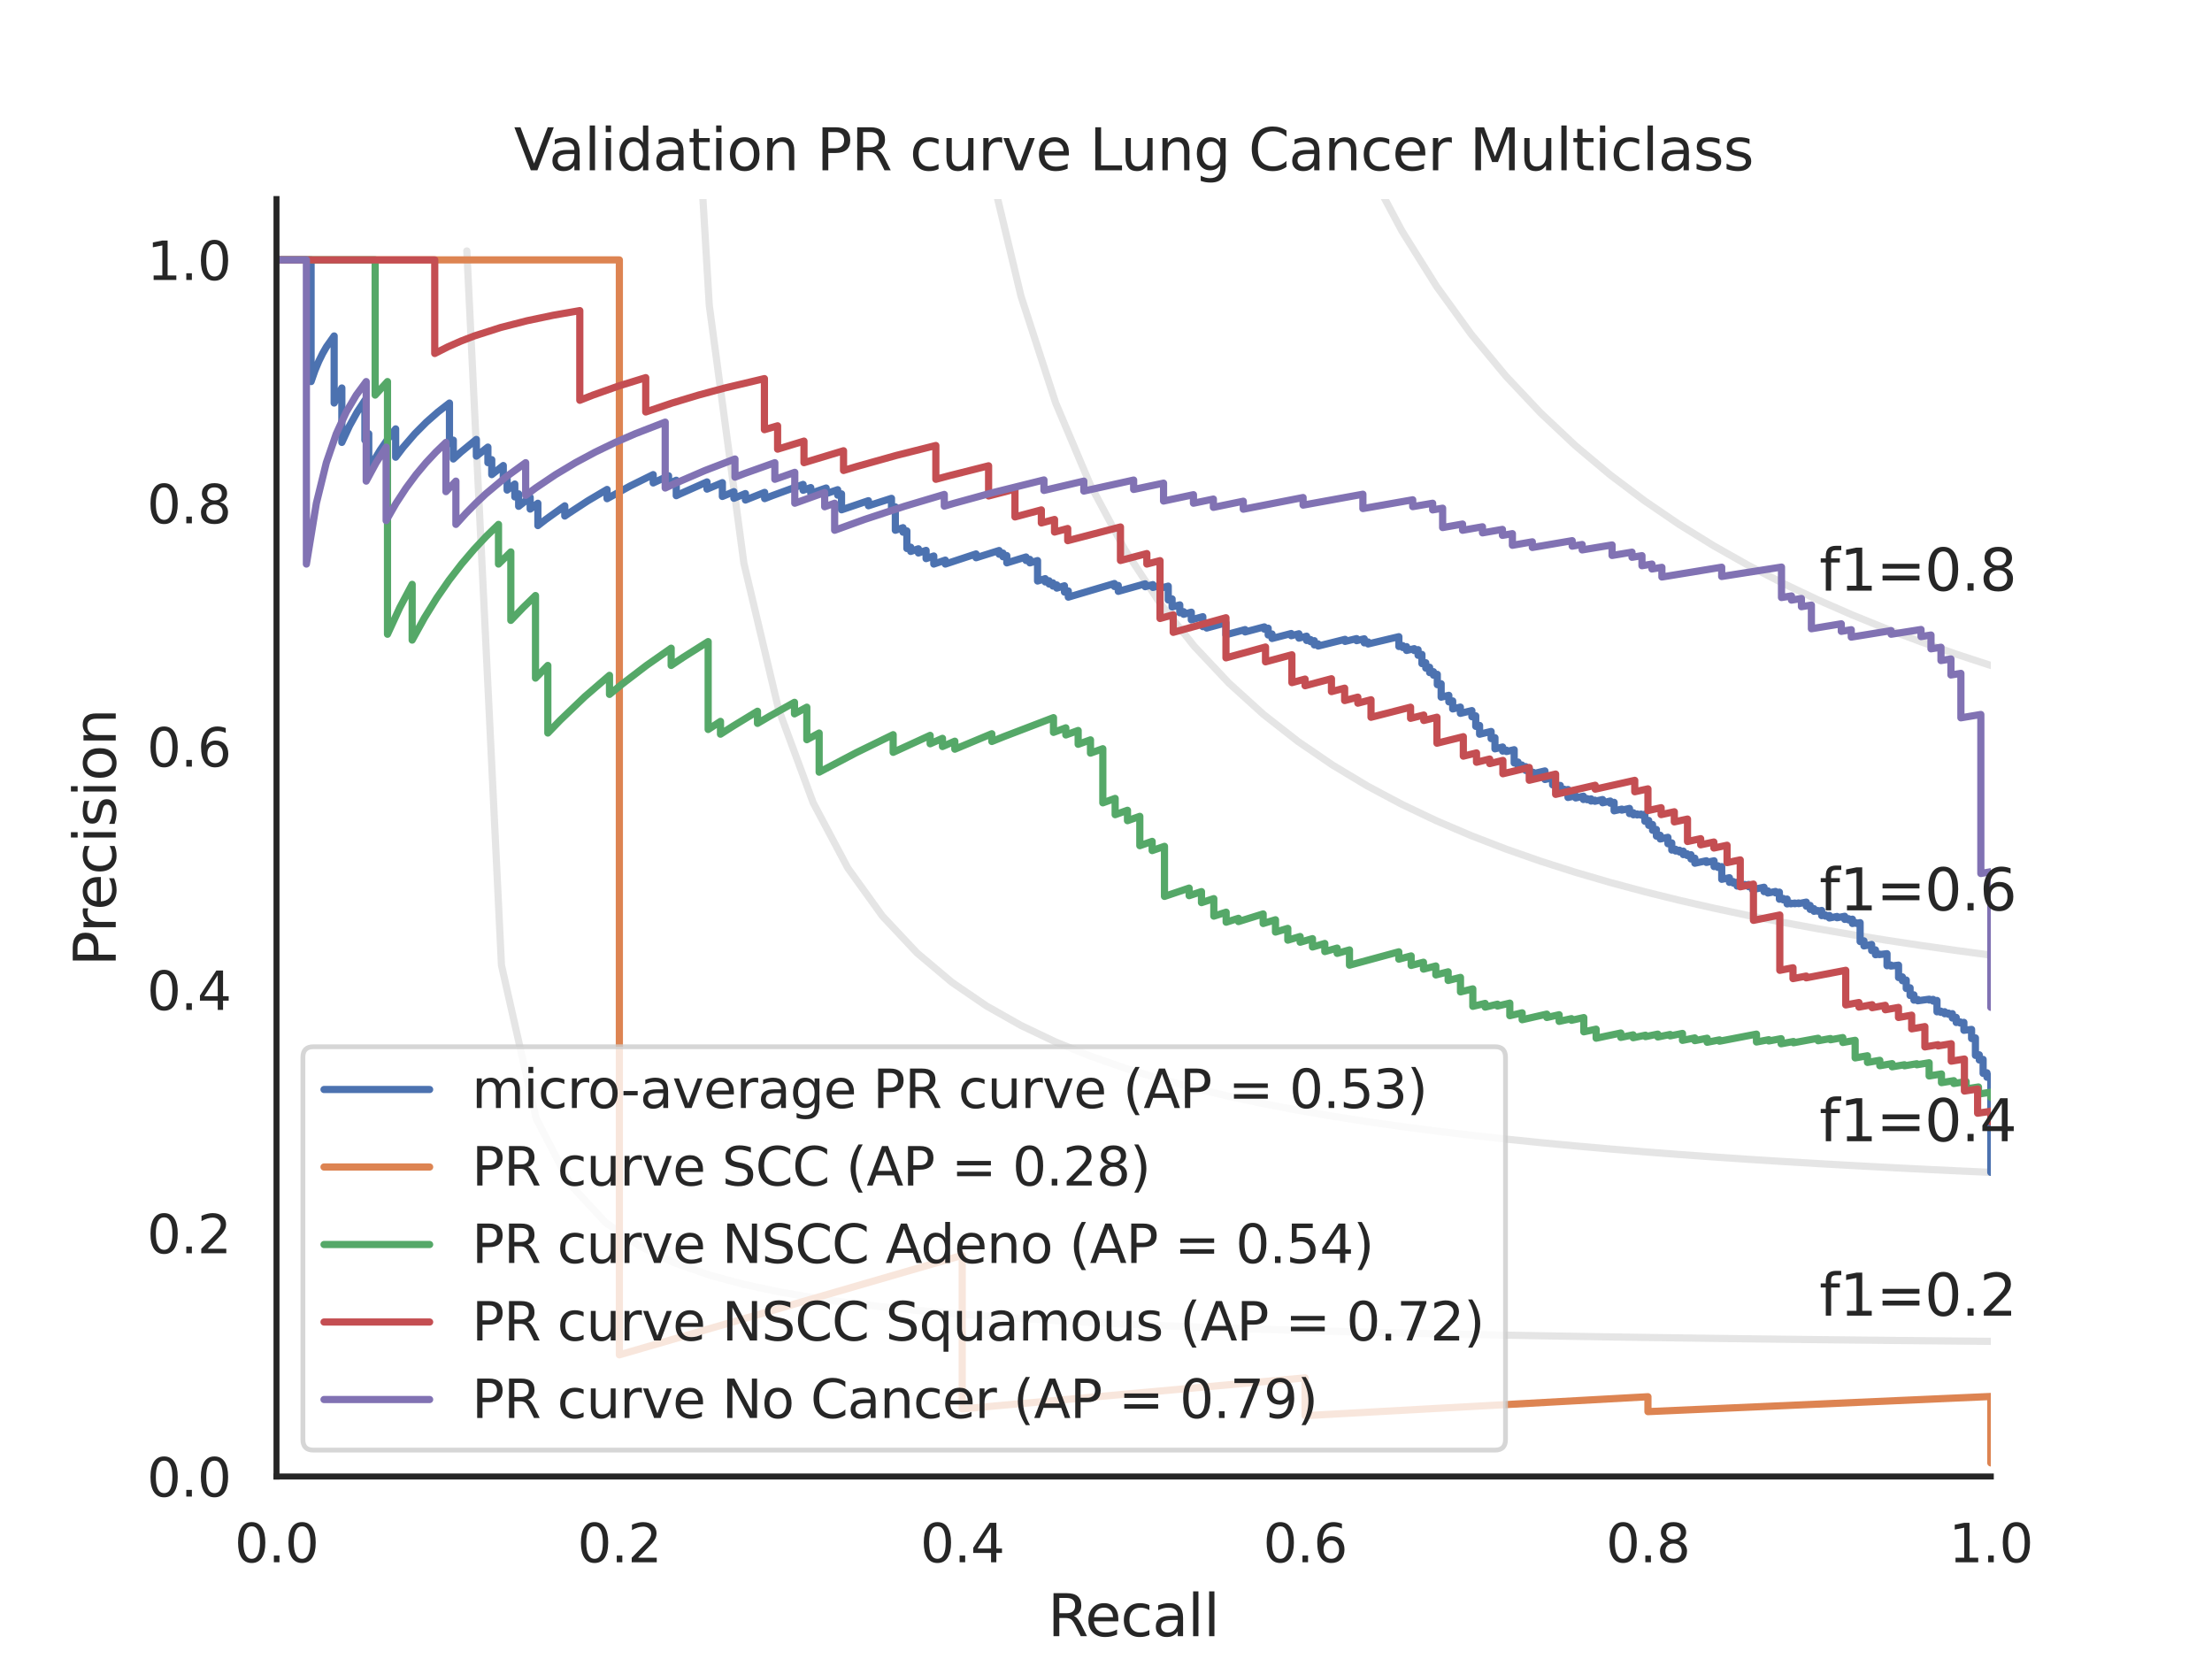 <?xml version="1.0" encoding="utf-8" standalone="no"?>
<!DOCTYPE svg PUBLIC "-//W3C//DTD SVG 1.1//EN"
  "http://www.w3.org/Graphics/SVG/1.1/DTD/svg11.dtd">
<svg xmlns:xlink="http://www.w3.org/1999/xlink" width="460.8pt" height="345.6pt" viewBox="0 0 460.8 345.6" xmlns="http://www.w3.org/2000/svg" version="1.1">
 <defs>
  <style type="text/css">*{stroke-linejoin: round; stroke-linecap: butt}</style>
 </defs>
 <g id="figure_1">
  <g id="patch_1">
   <path d="M 0 345.6 
L 460.8 345.6 
L 460.8 0 
L 0 0 
z
" style="fill: #ffffff"/>
  </g>
  <g id="axes_1">
   <g id="patch_2">
    <path d="M 57.6 307.584 
L 414.72 307.584 
L 414.72 41.472 
L 57.6 41.472 
z
" style="fill: #ffffff"/>
   </g>
   <g id="matplotlib.axis_1">
    <g id="xtick_1">
     <g id="text_1">
      <!-- 0.0 -->
      <g style="fill: #262626" transform="translate(48.853 325.442) scale(0.11 -0.11)">
       <defs>
        <path id="DejaVuSans-30" d="M 2034 4250 
Q 1547 4250 1301 3770 
Q 1056 3291 1056 2328 
Q 1056 1369 1301 889 
Q 1547 409 2034 409 
Q 2525 409 2770 889 
Q 3016 1369 3016 2328 
Q 3016 3291 2770 3770 
Q 2525 4250 2034 4250 
z
M 2034 4750 
Q 2819 4750 3233 4129 
Q 3647 3509 3647 2328 
Q 3647 1150 3233 529 
Q 2819 -91 2034 -91 
Q 1250 -91 836 529 
Q 422 1150 422 2328 
Q 422 3509 836 4129 
Q 1250 4750 2034 4750 
z
" transform="scale(0.016)"/>
        <path id="DejaVuSans-2e" d="M 684 794 
L 1344 794 
L 1344 0 
L 684 0 
L 684 794 
z
" transform="scale(0.016)"/>
       </defs>
       <use xlink:href="#DejaVuSans-30"/>
       <use xlink:href="#DejaVuSans-2e" x="63.623"/>
       <use xlink:href="#DejaVuSans-30" x="95.41"/>
      </g>
     </g>
    </g>
    <g id="xtick_2">
     <g id="text_2">
      <!-- 0.2 -->
      <g style="fill: #262626" transform="translate(120.277 325.442) scale(0.11 -0.11)">
       <defs>
        <path id="DejaVuSans-32" d="M 1228 531 
L 3431 531 
L 3431 0 
L 469 0 
L 469 531 
Q 828 903 1448 1529 
Q 2069 2156 2228 2338 
Q 2531 2678 2651 2914 
Q 2772 3150 2772 3378 
Q 2772 3750 2511 3984 
Q 2250 4219 1831 4219 
Q 1534 4219 1204 4116 
Q 875 4013 500 3803 
L 500 4441 
Q 881 4594 1212 4672 
Q 1544 4750 1819 4750 
Q 2544 4750 2975 4387 
Q 3406 4025 3406 3419 
Q 3406 3131 3298 2873 
Q 3191 2616 2906 2266 
Q 2828 2175 2409 1742 
Q 1991 1309 1228 531 
z
" transform="scale(0.016)"/>
       </defs>
       <use xlink:href="#DejaVuSans-30"/>
       <use xlink:href="#DejaVuSans-2e" x="63.623"/>
       <use xlink:href="#DejaVuSans-32" x="95.41"/>
      </g>
     </g>
    </g>
    <g id="xtick_3">
     <g id="text_3">
      <!-- 0.4 -->
      <g style="fill: #262626" transform="translate(191.701 325.442) scale(0.11 -0.11)">
       <defs>
        <path id="DejaVuSans-34" d="M 2419 4116 
L 825 1625 
L 2419 1625 
L 2419 4116 
z
M 2253 4666 
L 3047 4666 
L 3047 1625 
L 3713 1625 
L 3713 1100 
L 3047 1100 
L 3047 0 
L 2419 0 
L 2419 1100 
L 313 1100 
L 313 1709 
L 2253 4666 
z
" transform="scale(0.016)"/>
       </defs>
       <use xlink:href="#DejaVuSans-30"/>
       <use xlink:href="#DejaVuSans-2e" x="63.623"/>
       <use xlink:href="#DejaVuSans-34" x="95.41"/>
      </g>
     </g>
    </g>
    <g id="xtick_4">
     <g id="text_4">
      <!-- 0.6 -->
      <g style="fill: #262626" transform="translate(263.125 325.442) scale(0.11 -0.11)">
       <defs>
        <path id="DejaVuSans-36" d="M 2113 2584 
Q 1688 2584 1439 2293 
Q 1191 2003 1191 1497 
Q 1191 994 1439 701 
Q 1688 409 2113 409 
Q 2538 409 2786 701 
Q 3034 994 3034 1497 
Q 3034 2003 2786 2293 
Q 2538 2584 2113 2584 
z
M 3366 4563 
L 3366 3988 
Q 3128 4100 2886 4159 
Q 2644 4219 2406 4219 
Q 1781 4219 1451 3797 
Q 1122 3375 1075 2522 
Q 1259 2794 1537 2939 
Q 1816 3084 2150 3084 
Q 2853 3084 3261 2657 
Q 3669 2231 3669 1497 
Q 3669 778 3244 343 
Q 2819 -91 2113 -91 
Q 1303 -91 875 529 
Q 447 1150 447 2328 
Q 447 3434 972 4092 
Q 1497 4750 2381 4750 
Q 2619 4750 2861 4703 
Q 3103 4656 3366 4563 
z
" transform="scale(0.016)"/>
       </defs>
       <use xlink:href="#DejaVuSans-30"/>
       <use xlink:href="#DejaVuSans-2e" x="63.623"/>
       <use xlink:href="#DejaVuSans-36" x="95.41"/>
      </g>
     </g>
    </g>
    <g id="xtick_5">
     <g id="text_5">
      <!-- 0.8 -->
      <g style="fill: #262626" transform="translate(334.549 325.442) scale(0.11 -0.11)">
       <defs>
        <path id="DejaVuSans-38" d="M 2034 2216 
Q 1584 2216 1326 1975 
Q 1069 1734 1069 1313 
Q 1069 891 1326 650 
Q 1584 409 2034 409 
Q 2484 409 2743 651 
Q 3003 894 3003 1313 
Q 3003 1734 2745 1975 
Q 2488 2216 2034 2216 
z
M 1403 2484 
Q 997 2584 770 2862 
Q 544 3141 544 3541 
Q 544 4100 942 4425 
Q 1341 4750 2034 4750 
Q 2731 4750 3128 4425 
Q 3525 4100 3525 3541 
Q 3525 3141 3298 2862 
Q 3072 2584 2669 2484 
Q 3125 2378 3379 2068 
Q 3634 1759 3634 1313 
Q 3634 634 3220 271 
Q 2806 -91 2034 -91 
Q 1263 -91 848 271 
Q 434 634 434 1313 
Q 434 1759 690 2068 
Q 947 2378 1403 2484 
z
M 1172 3481 
Q 1172 3119 1398 2916 
Q 1625 2713 2034 2713 
Q 2441 2713 2670 2916 
Q 2900 3119 2900 3481 
Q 2900 3844 2670 4047 
Q 2441 4250 2034 4250 
Q 1625 4250 1398 4047 
Q 1172 3844 1172 3481 
z
" transform="scale(0.016)"/>
       </defs>
       <use xlink:href="#DejaVuSans-30"/>
       <use xlink:href="#DejaVuSans-2e" x="63.623"/>
       <use xlink:href="#DejaVuSans-38" x="95.41"/>
      </g>
     </g>
    </g>
    <g id="xtick_6">
     <g id="text_6">
      <!-- 1.0 -->
      <g style="fill: #262626" transform="translate(405.973 325.442) scale(0.11 -0.11)">
       <defs>
        <path id="DejaVuSans-31" d="M 794 531 
L 1825 531 
L 1825 4091 
L 703 3866 
L 703 4441 
L 1819 4666 
L 2450 4666 
L 2450 531 
L 3481 531 
L 3481 0 
L 794 0 
L 794 531 
z
" transform="scale(0.016)"/>
       </defs>
       <use xlink:href="#DejaVuSans-31"/>
       <use xlink:href="#DejaVuSans-2e" x="63.623"/>
       <use xlink:href="#DejaVuSans-30" x="95.41"/>
      </g>
     </g>
    </g>
    <g id="text_7">
     <!-- Recall -->
     <g style="fill: #262626" transform="translate(218.259 340.848) scale(0.12 -0.12)">
      <defs>
       <path id="DejaVuSans-52" d="M 2841 2188 
Q 3044 2119 3236 1894 
Q 3428 1669 3622 1275 
L 4263 0 
L 3584 0 
L 2988 1197 
Q 2756 1666 2539 1819 
Q 2322 1972 1947 1972 
L 1259 1972 
L 1259 0 
L 628 0 
L 628 4666 
L 2053 4666 
Q 2853 4666 3247 4331 
Q 3641 3997 3641 3322 
Q 3641 2881 3436 2590 
Q 3231 2300 2841 2188 
z
M 1259 4147 
L 1259 2491 
L 2053 2491 
Q 2509 2491 2742 2702 
Q 2975 2913 2975 3322 
Q 2975 3731 2742 3939 
Q 2509 4147 2053 4147 
L 1259 4147 
z
" transform="scale(0.016)"/>
       <path id="DejaVuSans-65" d="M 3597 1894 
L 3597 1613 
L 953 1613 
Q 991 1019 1311 708 
Q 1631 397 2203 397 
Q 2534 397 2845 478 
Q 3156 559 3463 722 
L 3463 178 
Q 3153 47 2828 -22 
Q 2503 -91 2169 -91 
Q 1331 -91 842 396 
Q 353 884 353 1716 
Q 353 2575 817 3079 
Q 1281 3584 2069 3584 
Q 2775 3584 3186 3129 
Q 3597 2675 3597 1894 
z
M 3022 2063 
Q 3016 2534 2758 2815 
Q 2500 3097 2075 3097 
Q 1594 3097 1305 2825 
Q 1016 2553 972 2059 
L 3022 2063 
z
" transform="scale(0.016)"/>
       <path id="DejaVuSans-63" d="M 3122 3366 
L 3122 2828 
Q 2878 2963 2633 3030 
Q 2388 3097 2138 3097 
Q 1578 3097 1268 2742 
Q 959 2388 959 1747 
Q 959 1106 1268 751 
Q 1578 397 2138 397 
Q 2388 397 2633 464 
Q 2878 531 3122 666 
L 3122 134 
Q 2881 22 2623 -34 
Q 2366 -91 2075 -91 
Q 1284 -91 818 406 
Q 353 903 353 1747 
Q 353 2603 823 3093 
Q 1294 3584 2113 3584 
Q 2378 3584 2631 3529 
Q 2884 3475 3122 3366 
z
" transform="scale(0.016)"/>
       <path id="DejaVuSans-61" d="M 2194 1759 
Q 1497 1759 1228 1600 
Q 959 1441 959 1056 
Q 959 750 1161 570 
Q 1363 391 1709 391 
Q 2188 391 2477 730 
Q 2766 1069 2766 1631 
L 2766 1759 
L 2194 1759 
z
M 3341 1997 
L 3341 0 
L 2766 0 
L 2766 531 
Q 2569 213 2275 61 
Q 1981 -91 1556 -91 
Q 1019 -91 701 211 
Q 384 513 384 1019 
Q 384 1609 779 1909 
Q 1175 2209 1959 2209 
L 2766 2209 
L 2766 2266 
Q 2766 2663 2505 2880 
Q 2244 3097 1772 3097 
Q 1472 3097 1187 3025 
Q 903 2953 641 2809 
L 641 3341 
Q 956 3463 1253 3523 
Q 1550 3584 1831 3584 
Q 2591 3584 2966 3190 
Q 3341 2797 3341 1997 
z
" transform="scale(0.016)"/>
       <path id="DejaVuSans-6c" d="M 603 4863 
L 1178 4863 
L 1178 0 
L 603 0 
L 603 4863 
z
" transform="scale(0.016)"/>
      </defs>
      <use xlink:href="#DejaVuSans-52"/>
      <use xlink:href="#DejaVuSans-65" x="64.982"/>
      <use xlink:href="#DejaVuSans-63" x="126.506"/>
      <use xlink:href="#DejaVuSans-61" x="181.486"/>
      <use xlink:href="#DejaVuSans-6c" x="242.766"/>
      <use xlink:href="#DejaVuSans-6c" x="270.549"/>
     </g>
    </g>
   </g>
   <g id="matplotlib.axis_2">
    <g id="ytick_1">
     <g id="text_8">
      <!-- 0.0 -->
      <g style="fill: #262626" transform="translate(30.607 311.763) scale(0.11 -0.11)">
       <use xlink:href="#DejaVuSans-30"/>
       <use xlink:href="#DejaVuSans-2e" x="63.623"/>
       <use xlink:href="#DejaVuSans-30" x="95.41"/>
      </g>
     </g>
    </g>
    <g id="ytick_2">
     <g id="text_9">
      <!-- 0.2 -->
      <g style="fill: #262626" transform="translate(30.607 261.075) scale(0.11 -0.11)">
       <use xlink:href="#DejaVuSans-30"/>
       <use xlink:href="#DejaVuSans-2e" x="63.623"/>
       <use xlink:href="#DejaVuSans-32" x="95.41"/>
      </g>
     </g>
    </g>
    <g id="ytick_3">
     <g id="text_10">
      <!-- 0.4 -->
      <g style="fill: #262626" transform="translate(30.607 210.387) scale(0.11 -0.11)">
       <use xlink:href="#DejaVuSans-30"/>
       <use xlink:href="#DejaVuSans-2e" x="63.623"/>
       <use xlink:href="#DejaVuSans-34" x="95.41"/>
      </g>
     </g>
    </g>
    <g id="ytick_4">
     <g id="text_11">
      <!-- 0.6 -->
      <g style="fill: #262626" transform="translate(30.607 159.699) scale(0.11 -0.11)">
       <use xlink:href="#DejaVuSans-30"/>
       <use xlink:href="#DejaVuSans-2e" x="63.623"/>
       <use xlink:href="#DejaVuSans-36" x="95.41"/>
      </g>
     </g>
    </g>
    <g id="ytick_5">
     <g id="text_12">
      <!-- 0.8 -->
      <g style="fill: #262626" transform="translate(30.607 109.011) scale(0.11 -0.11)">
       <use xlink:href="#DejaVuSans-30"/>
       <use xlink:href="#DejaVuSans-2e" x="63.623"/>
       <use xlink:href="#DejaVuSans-38" x="95.41"/>
      </g>
     </g>
    </g>
    <g id="ytick_6">
     <g id="text_13">
      <!-- 1.0 -->
      <g style="fill: #262626" transform="translate(30.607 58.323) scale(0.11 -0.11)">
       <use xlink:href="#DejaVuSans-31"/>
       <use xlink:href="#DejaVuSans-2e" x="63.623"/>
       <use xlink:href="#DejaVuSans-30" x="95.41"/>
      </g>
     </g>
    </g>
    <g id="text_14">
     <!-- Precision -->
     <g style="fill: #262626" transform="translate(24.111 201.296) rotate(-90) scale(0.12 -0.12)">
      <defs>
       <path id="DejaVuSans-50" d="M 1259 4147 
L 1259 2394 
L 2053 2394 
Q 2494 2394 2734 2622 
Q 2975 2850 2975 3272 
Q 2975 3691 2734 3919 
Q 2494 4147 2053 4147 
L 1259 4147 
z
M 628 4666 
L 2053 4666 
Q 2838 4666 3239 4311 
Q 3641 3956 3641 3272 
Q 3641 2581 3239 2228 
Q 2838 1875 2053 1875 
L 1259 1875 
L 1259 0 
L 628 0 
L 628 4666 
z
" transform="scale(0.016)"/>
       <path id="DejaVuSans-72" d="M 2631 2963 
Q 2534 3019 2420 3045 
Q 2306 3072 2169 3072 
Q 1681 3072 1420 2755 
Q 1159 2438 1159 1844 
L 1159 0 
L 581 0 
L 581 3500 
L 1159 3500 
L 1159 2956 
Q 1341 3275 1631 3429 
Q 1922 3584 2338 3584 
Q 2397 3584 2469 3576 
Q 2541 3569 2628 3553 
L 2631 2963 
z
" transform="scale(0.016)"/>
       <path id="DejaVuSans-69" d="M 603 3500 
L 1178 3500 
L 1178 0 
L 603 0 
L 603 3500 
z
M 603 4863 
L 1178 4863 
L 1178 4134 
L 603 4134 
L 603 4863 
z
" transform="scale(0.016)"/>
       <path id="DejaVuSans-73" d="M 2834 3397 
L 2834 2853 
Q 2591 2978 2328 3040 
Q 2066 3103 1784 3103 
Q 1356 3103 1142 2972 
Q 928 2841 928 2578 
Q 928 2378 1081 2264 
Q 1234 2150 1697 2047 
L 1894 2003 
Q 2506 1872 2764 1633 
Q 3022 1394 3022 966 
Q 3022 478 2636 193 
Q 2250 -91 1575 -91 
Q 1294 -91 989 -36 
Q 684 19 347 128 
L 347 722 
Q 666 556 975 473 
Q 1284 391 1588 391 
Q 1994 391 2212 530 
Q 2431 669 2431 922 
Q 2431 1156 2273 1281 
Q 2116 1406 1581 1522 
L 1381 1569 
Q 847 1681 609 1914 
Q 372 2147 372 2553 
Q 372 3047 722 3315 
Q 1072 3584 1716 3584 
Q 2034 3584 2315 3537 
Q 2597 3491 2834 3397 
z
" transform="scale(0.016)"/>
       <path id="DejaVuSans-6f" d="M 1959 3097 
Q 1497 3097 1228 2736 
Q 959 2375 959 1747 
Q 959 1119 1226 758 
Q 1494 397 1959 397 
Q 2419 397 2687 759 
Q 2956 1122 2956 1747 
Q 2956 2369 2687 2733 
Q 2419 3097 1959 3097 
z
M 1959 3584 
Q 2709 3584 3137 3096 
Q 3566 2609 3566 1747 
Q 3566 888 3137 398 
Q 2709 -91 1959 -91 
Q 1206 -91 779 398 
Q 353 888 353 1747 
Q 353 2609 779 3096 
Q 1206 3584 1959 3584 
z
" transform="scale(0.016)"/>
       <path id="DejaVuSans-6e" d="M 3513 2113 
L 3513 0 
L 2938 0 
L 2938 2094 
Q 2938 2591 2744 2837 
Q 2550 3084 2163 3084 
Q 1697 3084 1428 2787 
Q 1159 2491 1159 1978 
L 1159 0 
L 581 0 
L 581 3500 
L 1159 3500 
L 1159 2956 
Q 1366 3272 1645 3428 
Q 1925 3584 2291 3584 
Q 2894 3584 3203 3211 
Q 3513 2838 3513 2113 
z
" transform="scale(0.016)"/>
      </defs>
      <use xlink:href="#DejaVuSans-50"/>
      <use xlink:href="#DejaVuSans-72" x="58.553"/>
      <use xlink:href="#DejaVuSans-65" x="97.416"/>
      <use xlink:href="#DejaVuSans-63" x="158.939"/>
      <use xlink:href="#DejaVuSans-69" x="213.92"/>
      <use xlink:href="#DejaVuSans-73" x="241.703"/>
      <use xlink:href="#DejaVuSans-69" x="293.803"/>
      <use xlink:href="#DejaVuSans-6f" x="321.586"/>
      <use xlink:href="#DejaVuSans-6e" x="382.768"/>
     </g>
    </g>
   </g>
   <g id="line2d_1">
    <path d="M 97.248 52.267 
L 104.463 201.073 
L 111.678 232.96 
L 118.893 246.859 
L 126.109 254.643 
L 133.324 259.62 
L 140.539 263.076 
L 147.755 265.615 
L 154.97 267.561 
L 162.185 269.099 
L 169.4 270.345 
L 176.616 271.375 
L 183.831 272.241 
L 191.046 272.979 
L 198.262 273.616 
L 205.477 274.171 
L 212.692 274.658 
L 219.907 275.091 
L 227.123 275.476 
L 234.338 275.822 
L 241.553 276.135 
L 248.769 276.418 
L 255.984 276.676 
L 263.199 276.912 
L 270.414 277.129 
L 277.63 277.33 
L 284.845 277.515 
L 292.06 277.686 
L 299.275 277.846 
L 306.491 277.994 
L 313.706 278.133 
L 320.921 278.264 
L 328.137 278.386 
L 335.352 278.501 
L 342.567 278.609 
L 349.782 278.711 
L 356.998 278.808 
L 364.213 278.899 
L 371.428 278.986 
L 378.644 279.068 
L 385.859 279.146 
L 393.074 279.221 
L 400.289 279.292 
L 407.505 279.359 
L 414.72 279.424 
" clip-path="url(#p9f30131ee4)" style="fill: none; stroke: #808080; stroke-opacity: 0.2; stroke-width: 1.5; stroke-linecap: round"/>
   </g>
   <g id="line2d_2">
    <path d="M 143.905 -1 
L 147.755 63.611 
L 154.97 117.362 
L 162.185 147.722 
L 169.4 167.231 
L 176.616 180.825 
L 183.831 190.84 
L 191.046 198.524 
L 198.262 204.607 
L 205.477 209.542 
L 212.692 213.626 
L 219.907 217.061 
L 227.123 219.991 
L 234.338 222.519 
L 241.553 224.724 
L 248.769 226.662 
L 255.984 228.38 
L 263.199 229.914 
L 270.414 231.291 
L 277.63 232.534 
L 284.845 233.662 
L 292.06 234.69 
L 299.275 235.631 
L 306.491 236.496 
L 313.706 237.293 
L 320.921 238.03 
L 328.137 238.714 
L 335.352 239.349 
L 342.567 239.942 
L 349.782 240.496 
L 356.998 241.015 
L 364.213 241.503 
L 371.428 241.961 
L 378.644 242.393 
L 385.859 242.8 
L 393.074 243.185 
L 400.289 243.55 
L 407.505 243.896 
L 414.72 244.224 
" clip-path="url(#p9f30131ee4)" style="fill: none; stroke: #808080; stroke-opacity: 0.2; stroke-width: 1.5; stroke-linecap: round"/>
   </g>
   <g id="line2d_3">
    <path d="M 200.009 -1 
L 205.477 31.611 
L 212.692 61.693 
L 219.907 83.907 
L 227.123 100.983 
L 234.338 114.518 
L 241.553 125.511 
L 248.769 134.616 
L 255.984 142.281 
L 263.199 148.823 
L 270.414 154.471 
L 277.63 159.398 
L 284.845 163.732 
L 292.06 167.575 
L 299.275 171.006 
L 306.491 174.088 
L 313.706 176.871 
L 320.921 179.398 
L 328.137 181.701 
L 335.352 183.809 
L 342.567 185.746 
L 349.782 187.532 
L 356.998 189.184 
L 364.213 190.716 
L 371.428 192.142 
L 378.644 193.471 
L 385.859 194.714 
L 393.074 195.878 
L 400.289 196.971 
L 407.505 197.998 
L 414.72 198.967 
" clip-path="url(#p9f30131ee4)" style="fill: none; stroke: #808080; stroke-opacity: 0.2; stroke-width: 1.5; stroke-linecap: round"/>
   </g>
   <g id="line2d_4">
    <path d="M 270.344 -1 
L 270.414 -0.768 
L 277.63 18.581 
L 284.845 34.622 
L 292.06 48.136 
L 299.275 59.676 
L 306.491 69.647 
L 313.706 78.346 
L 320.921 86.004 
L 328.137 92.796 
L 335.352 98.862 
L 342.567 104.312 
L 349.782 109.235 
L 356.998 113.705 
L 364.213 117.78 
L 371.428 121.512 
L 378.644 124.941 
L 385.859 128.104 
L 393.074 131.029 
L 400.289 133.744 
L 407.505 136.269 
L 414.72 138.624 
" clip-path="url(#p9f30131ee4)" style="fill: none; stroke: #808080; stroke-opacity: 0.2; stroke-width: 1.5; stroke-linecap: round"/>
   </g>
   <g id="line2d_5">
    <path d="M 414.72 244.224 
L 414.72 224.287 
L 413.919 224.412 
L 413.919 224.351 
L 413.919 223.482 
L 413.119 223.608 
L 413.119 223.546 
L 413.119 220.69 
L 412.318 220.819 
L 412.318 220.752 
L 412.318 219.733 
L 411.517 219.862 
L 411.517 219.794 
L 411.517 216.213 
L 410.716 216.346 
L 410.716 216.271 
L 410.716 214.445 
L 409.115 214.635 
L 409.115 212.975 
L 408.314 213.11 
L 408.314 213.03 
L 408.314 212.868 
L 407.514 213.004 
L 407.514 212.923 
L 407.514 211.942 
L 406.713 212.079 
L 406.713 211.996 
L 406.713 211.162 
L 405.912 211.299 
L 405.912 211.215 
L 405.912 211.046 
L 405.111 211.184 
L 405.111 211.099 
L 405.111 210.759 
L 404.311 210.897 
L 404.311 210.812 
L 404.311 210.641 
L 403.51 210.779 
L 403.51 210.694 
L 403.51 208.412 
L 402.709 208.552 
L 402.709 208.462 
L 402.709 208.191 
L 401.909 208.332 
L 401.909 208.241 
L 401.909 208.15 
L 399.506 208.482 
L 399.506 208.209 
L 398.706 208.351 
L 398.706 208.26 
L 398.706 207.244 
L 397.905 207.387 
L 397.905 207.293 
L 397.905 205.777 
L 397.104 205.92 
L 397.104 205.824 
L 397.104 204.159 
L 396.303 204.304 
L 396.303 204.204 
L 396.303 203.501 
L 395.503 203.647 
L 395.503 203.545 
L 395.503 201.058 
L 393.901 201.246 
L 393.901 201.033 
L 393.101 201.18 
L 393.101 201.073 
L 393.101 198.67 
L 391.499 198.855 
L 391.499 198.743 
L 390.698 198.892 
L 390.698 198.78 
L 390.698 197.874 
L 389.898 198.024 
L 389.898 196.754 
L 388.296 197.055 
L 388.296 195.995 
L 387.496 196.146 
L 387.496 192.206 
L 386.695 192.359 
L 386.695 192.231 
L 385.894 192.384 
L 385.894 191.483 
L 385.093 191.637 
L 385.093 191.377 
L 384.293 191.531 
L 384.293 190.876 
L 382.691 191.185 
L 382.691 190.921 
L 381.09 191.232 
L 381.09 190.701 
L 380.289 190.857 
L 380.289 190.589 
L 379.488 190.746 
L 379.488 189.664 
L 378.688 189.821 
L 378.688 189.684 
L 377.887 189.842 
L 377.887 189.292 
L 377.086 189.45 
L 377.086 188.616 
L 376.286 188.775 
L 376.286 187.929 
L 374.684 188.247 
L 374.684 188.105 
L 373.883 188.265 
L 373.883 188.122 
L 373.083 188.282 
L 373.083 188.14 
L 372.282 188.3 
L 372.282 187.292 
L 371.481 187.453 
L 371.481 187.162 
L 370.681 187.323 
L 370.681 185.846 
L 369.88 186.008 
L 369.88 185.708 
L 368.278 186.033 
L 368.278 185.581 
L 367.478 185.744 
L 367.478 184.829 
L 365.076 185.321 
L 365.076 184.549 
L 364.275 184.714 
L 364.275 184.245 
L 363.474 184.411 
L 363.474 184.254 
L 361.873 184.586 
L 361.873 183.796 
L 361.072 183.963 
L 361.072 183.644 
L 360.271 183.811 
L 360.271 182.844 
L 358.67 183.18 
L 358.67 180.526 
L 357.869 180.695 
L 357.869 180.355 
L 357.068 180.524 
L 357.068 179.321 
L 355.467 179.66 
L 355.467 179.312 
L 353.065 179.825 
L 353.065 178.769 
L 352.264 178.941 
L 352.264 178.048 
L 351.463 178.22 
L 351.463 177.859 
L 350.663 178.032 
L 350.663 177.304 
L 349.862 177.478 
L 349.862 177.111 
L 349.061 177.284 
L 349.061 176.915 
L 348.26 177.089 
L 348.26 175.592 
L 347.46 175.766 
L 347.46 174.427 
L 345.858 174.777 
L 345.858 173.999 
L 345.058 174.175 
L 345.058 172.791 
L 344.257 172.968 
L 344.257 171.758 
L 343.456 171.935 
L 343.456 170.91 
L 342.655 171.087 
L 342.655 169.626 
L 341.855 169.803 
L 341.855 169.591 
L 341.054 169.769 
L 341.054 169.557 
L 340.253 169.735 
L 340.253 169.308 
L 339.453 169.487 
L 339.453 168.409 
L 337.851 168.767 
L 337.851 168.55 
L 336.25 168.909 
L 336.25 167.143 
L 335.449 167.323 
L 335.449 166.874 
L 333.848 167.236 
L 333.848 166.557 
L 332.246 166.921 
L 332.246 166.693 
L 331.445 166.875 
L 331.445 166.417 
L 330.645 166.6 
L 330.645 166.37 
L 329.844 166.554 
L 329.844 165.858 
L 328.243 166.226 
L 328.243 165.758 
L 326.641 166.129 
L 326.641 164.465 
L 325.84 164.651 
L 325.84 164.41 
L 325.04 164.596 
L 325.04 163.623 
L 324.239 163.81 
L 324.239 163.318 
L 323.438 163.505 
L 323.438 162.009 
L 321.837 162.384 
L 321.837 160.598 
L 319.435 161.162 
L 319.435 160.903 
L 318.634 161.092 
L 318.634 160.309 
L 317.833 160.498 
L 317.833 159.706 
L 317.032 159.896 
L 317.032 159.363 
L 316.232 159.553 
L 316.232 158.746 
L 315.431 158.936 
L 315.431 156.178 
L 313.83 156.558 
L 313.83 156.277 
L 313.029 156.467 
L 313.029 155.615 
L 311.427 155.998 
L 311.427 153.675 
L 310.627 153.866 
L 310.627 152.377 
L 308.225 152.951 
L 308.225 151.121 
L 307.424 151.313 
L 307.424 149.121 
L 306.623 149.311 
L 306.623 148.03 
L 304.221 148.603 
L 304.221 147.298 
L 302.62 147.682 
L 302.62 146.016 
L 301.819 146.208 
L 301.819 144.849 
L 300.217 145.232 
L 300.217 142.439 
L 299.417 142.63 
L 299.417 140.469 
L 298.616 140.657 
L 298.616 139.924 
L 297.815 140.113 
L 297.815 138.999 
L 297.015 139.187 
L 297.015 138.057 
L 296.214 138.245 
L 296.214 136.325 
L 295.413 136.512 
L 295.413 135.338 
L 294.612 135.524 
L 294.612 135.128 
L 293.011 135.502 
L 293.011 134.704 
L 292.21 134.891 
L 292.21 134.489 
L 291.41 134.676 
L 291.41 132.633 
L 285.004 134.146 
L 285.004 133.727 
L 284.203 133.919 
L 284.203 133.074 
L 282.602 133.46 
L 282.602 133.033 
L 280.199 133.618 
L 280.199 133.187 
L 274.594 134.581 
L 274.594 134.144 
L 273.794 134.347 
L 273.794 133.465 
L 272.993 133.667 
L 272.993 133.222 
L 272.192 133.425 
L 272.192 132.528 
L 270.591 132.934 
L 270.591 132.024 
L 268.989 132.432 
L 268.989 131.972 
L 264.986 133.007 
L 264.986 132.073 
L 264.185 132.282 
L 264.185 130.861 
L 263.384 131.069 
L 263.384 130.589 
L 259.381 131.642 
L 259.381 131.156 
L 255.377 132.235 
L 255.377 129.744 
L 251.374 130.833 
L 251.374 130.322 
L 250.573 130.543 
L 250.573 128.467 
L 248.171 129.126 
L 248.171 127.528 
L 246.569 127.969 
L 246.569 127.428 
L 245.769 127.649 
L 245.769 126.004 
L 244.167 126.444 
L 244.167 124.762 
L 243.366 124.981 
L 243.366 122.101 
L 241.765 122.533 
L 241.765 121.943 
L 240.164 122.378 
L 240.164 121.782 
L 238.562 122.22 
L 238.562 121.618 
L 232.957 123.187 
L 232.957 121.954 
L 232.156 122.182 
L 232.156 121.557 
L 222.548 124.396 
L 222.548 123.101 
L 221.747 123.346 
L 221.747 122.03 
L 220.146 122.518 
L 220.146 121.85 
L 219.345 122.095 
L 219.345 121.421 
L 218.544 121.666 
L 218.544 120.985 
L 217.743 121.231 
L 217.743 120.543 
L 216.142 121.037 
L 216.142 116.781 
L 214.541 117.261 
L 214.541 116.529 
L 213.74 116.77 
L 213.74 116.031 
L 209.736 117.254 
L 209.736 115.737 
L 208.936 115.983 
L 208.936 115.214 
L 208.135 115.46 
L 208.135 114.682 
L 203.331 116.189 
L 203.331 115.392 
L 196.925 117.504 
L 196.925 116.681 
L 194.523 117.504 
L 194.523 115.822 
L 192.921 116.373 
L 192.921 114.65 
L 191.32 115.2 
L 191.32 114.322 
L 189.718 114.876 
L 189.718 113.984 
L 188.918 114.262 
L 188.918 110.597 
L 188.117 110.866 
L 188.117 109.925 
L 186.516 110.464 
L 186.516 105.585 
L 185.715 105.841 
L 185.715 103.813 
L 180.91 105.357 
L 180.91 104.304 
L 175.305 106.202 
L 175.305 102.882 
L 174.505 103.152 
L 174.505 102.016 
L 172.103 102.827 
L 172.103 101.664 
L 168.9 102.769 
L 168.9 101.571 
L 167.298 102.133 
L 167.298 100.91 
L 160.893 103.248 
L 159.291 103.87 
L 159.291 102.572 
L 155.288 104.165 
L 155.288 102.818 
L 152.885 103.805 
L 152.885 102.418 
L 150.483 103.424 
L 150.483 100.549 
L 147.28 101.894 
L 147.28 100.392 
L 141.675 102.882 
L 140.875 103.26 
L 140.875 100.043 
L 139.273 100.777 
L 139.273 99.109 
L 136.07 100.608 
L 136.07 98.869 
L 131.266 101.243 
L 126.462 103.885 
L 126.462 101.963 
L 122.458 104.33 
L 118.455 106.944 
L 117.654 107.5 
L 117.654 105.371 
L 113.65 108.249 
L 112.049 109.493 
L 112.049 104.832 
L 110.447 106.053 
L 110.447 103.596 
L 108.045 105.474 
L 108.045 102.882 
L 107.244 103.515 
L 107.244 100.83 
L 105.643 102.092 
L 105.643 99.277 
L 104.842 99.904 
L 104.842 96.979 
L 102.44 98.869 
L 102.44 95.754 
L 101.639 96.384 
L 101.639 93.135 
L 99.237 95.021 
L 99.237 91.537 
L 96.034 94.161 
L 94.433 95.616 
L 94.433 91.691 
L 93.632 92.399 
L 93.632 83.96 
L 91.23 85.824 
L 88.828 87.936 
L 86.426 90.35 
L 84.024 93.135 
L 82.422 95.242 
L 82.422 89.344 
L 80.821 91.415 
L 79.219 93.744 
L 77.618 96.384 
L 76.817 97.841 
L 76.817 90.35 
L 76.017 91.691 
L 76.017 83.387 
L 74.415 85.824 
L 72.814 88.704 
L 71.212 92.16 
L 71.212 80.822 
L 69.611 83.96 
L 69.611 69.984 
L 68.009 72.247 
L 67.209 73.639 
L 66.408 75.264 
L 65.607 77.184 
L 64.806 79.488 
L 64.806 54.144 
L 57.6 54.144 
L 57.6 54.144 
" clip-path="url(#p9f30131ee4)" style="fill: none; stroke: #4c72b0; stroke-width: 1.5; stroke-linecap: round"/>
   </g>
   <g id="line2d_6">
    <path d="M 414.72 304.743 
L 414.72 290.91 
L 343.296 294.067 
L 343.296 290.965 
L 271.872 294.912 
L 271.872 287.035 
L 200.448 293.504 
L 200.448 261.504 
L 129.024 282.24 
L 129.024 54.144 
L 57.6 54.144 
L 57.6 54.144 
" clip-path="url(#p9f30131ee4)" style="fill: none; stroke: #dd8452; stroke-width: 1.5; stroke-linecap: round"/>
   </g>
   <g id="line2d_7">
    <path d="M 414.72 228.597 
L 414.72 227.52 
L 412.151 227.915 
L 412.151 226.436 
L 409.582 226.837 
L 409.582 225.306 
L 407.012 225.713 
L 407.012 225.125 
L 404.443 225.535 
L 404.443 223.725 
L 401.874 224.142 
L 401.874 221.389 
L 399.305 221.814 
L 399.305 221.595 
L 396.736 222.024 
L 396.736 221.804 
L 394.166 222.235 
L 394.166 221.572 
L 391.597 222.007 
L 391.597 220.881 
L 389.028 221.321 
L 389.028 219.933 
L 386.459 220.379 
L 386.459 216.715 
L 383.889 217.171 
L 383.889 216.144 
L 381.32 216.606 
L 381.32 216.346 
L 378.751 216.81 
L 378.751 216.287 
L 373.613 217.227 
L 373.613 216.964 
L 371.043 217.439 
L 371.043 216.376 
L 368.474 216.855 
L 368.474 216.586 
L 365.905 217.07 
L 365.905 215.424 
L 358.197 216.904 
L 358.197 216.625 
L 355.628 217.125 
L 355.628 216.283 
L 353.059 216.788 
L 353.059 216.218 
L 350.49 216.728 
L 350.49 215.277 
L 347.921 215.793 
L 347.921 215.498 
L 345.351 216.019 
L 345.351 215.424 
L 342.782 215.949 
L 342.782 215.65 
L 340.213 216.179 
L 340.213 215.576 
L 337.644 216.111 
L 337.644 215.193 
L 332.505 216.277 
L 332.505 214.395 
L 329.936 214.947 
L 329.936 211.98 
L 327.367 212.544 
L 327.367 212.203 
L 324.798 212.772 
L 324.798 211.388 
L 322.228 211.964 
L 322.228 211.258 
L 317.09 212.426 
L 317.09 210.99 
L 314.521 211.584 
L 314.521 208.969 
L 311.952 209.574 
L 311.952 209.19 
L 309.382 209.8 
L 309.382 209.024 
L 306.813 209.641 
L 306.813 205.999 
L 304.244 206.629 
L 304.244 203.609 
L 301.675 204.25 
L 301.675 202.445 
L 299.106 203.096 
L 299.106 201.23 
L 296.536 201.889 
L 296.536 200.448 
L 293.967 201.116 
L 293.967 199.135 
L 291.398 199.813 
L 291.398 198.28 
L 281.121 201.066 
L 281.121 197.886 
L 278.552 198.605 
L 278.552 197.504 
L 275.983 198.232 
L 275.983 196.541 
L 273.414 197.279 
L 273.414 195.537 
L 270.844 196.285 
L 270.844 195.095 
L 268.275 195.852 
L 268.275 193.397 
L 265.706 194.166 
L 265.706 191.603 
L 263.137 192.384 
L 263.137 190.386 
L 257.998 191.98 
L 257.998 191.3 
L 255.429 192.111 
L 255.429 190.024 
L 252.86 190.848 
L 252.86 187.2 
L 250.291 188.037 
L 250.291 185.738 
L 247.721 186.587 
L 247.721 185.005 
L 242.583 186.738 
L 242.583 176.306 
L 240.014 177.191 
L 240.014 175.273 
L 237.445 176.171 
L 237.445 170.058 
L 234.875 170.964 
L 234.875 168.795 
L 232.306 169.713 
L 232.306 166.322 
L 229.737 167.249 
L 229.737 155.973 
L 227.168 156.89 
L 227.168 154.125 
L 224.599 155.051 
L 224.599 152.173 
L 222.029 153.106 
L 222.029 151.621 
L 219.46 152.567 
L 219.46 149.498 
L 209.183 153.43 
L 206.614 154.464 
L 206.614 152.852 
L 198.906 156.071 
L 198.906 154.406 
L 196.337 155.52 
L 196.337 153.811 
L 193.768 154.944 
L 193.768 153.19 
L 186.06 156.727 
L 186.06 153.047 
L 178.353 156.803 
L 170.645 160.856 
L 170.645 152.704 
L 168.076 154.092 
L 168.076 147.32 
L 165.507 148.711 
L 165.507 146.304 
L 160.368 149.184 
L 157.799 150.693 
L 157.799 148.162 
L 152.661 151.296 
L 150.092 152.943 
L 150.092 150.276 
L 147.522 151.963 
L 147.522 133.655 
L 142.384 136.9 
L 139.815 138.624 
L 139.815 135.029 
L 134.676 138.624 
L 129.538 142.553 
L 126.969 144.658 
L 126.969 140.684 
L 121.83 145.122 
L 116.692 150.04 
L 114.123 152.704 
L 114.123 138.624 
L 111.553 141.264 
L 111.553 124.058 
L 108.984 126.555 
L 106.415 129.237 
L 106.415 114.97 
L 103.846 117.504 
L 103.846 109.24 
L 101.277 111.744 
L 98.707 114.487 
L 96.138 117.504 
L 93.569 120.839 
L 91 124.544 
L 88.431 128.685 
L 85.861 133.344 
L 85.861 121.728 
L 83.292 126.555 
L 80.723 132.126 
L 80.723 79.488 
L 78.154 82.304 
L 78.154 54.144 
L 57.6 54.144 
L 57.6 54.144 
" clip-path="url(#p9f30131ee4)" style="fill: none; stroke: #55a868; stroke-width: 1.5; stroke-linecap: round"/>
   </g>
   <g id="line2d_8">
    <path d="M 414.72 233.711 
L 414.72 231.493 
L 411.973 231.904 
L 411.973 226.859 
L 409.226 227.286 
L 409.226 220.613 
L 406.479 221.06 
L 406.479 217.425 
L 403.732 217.883 
L 403.732 217.631 
L 400.985 218.092 
L 400.985 213.856 
L 398.238 214.33 
L 398.238 211.478 
L 395.49 211.961 
L 395.49 209.863 
L 392.743 210.352 
L 392.743 209.426 
L 389.996 209.921 
L 389.996 209.295 
L 387.249 209.794 
L 387.249 208.841 
L 384.502 209.345 
L 384.502 202.132 
L 376.261 203.7 
L 376.261 203.332 
L 373.514 203.863 
L 373.514 201.6 
L 370.767 202.138 
L 370.767 190.612 
L 365.273 191.726 
L 365.273 184.17 
L 362.526 184.738 
L 362.526 179.128 
L 359.778 179.701 
L 359.778 176.082 
L 357.031 176.66 
L 357.031 175.407 
L 354.284 175.99 
L 354.284 174.713 
L 351.537 175.301 
L 351.537 170.624 
L 348.79 171.215 
L 348.79 169.106 
L 346.043 169.702 
L 346.043 168.258 
L 343.296 168.859 
L 343.296 164.335 
L 340.549 164.937 
L 340.549 162.56 
L 332.308 164.398 
L 332.308 163.584 
L 324.066 165.482 
L 324.066 161.253 
L 318.572 162.543 
L 318.572 159.874 
L 313.078 161.187 
L 313.078 158.407 
L 310.331 159.071 
L 310.331 158.119 
L 307.584 158.79 
L 307.584 156.845 
L 304.837 157.521 
L 304.837 153.465 
L 299.343 154.826 
L 299.343 149.409 
L 296.596 150.089 
L 296.596 148.956 
L 293.849 149.643 
L 293.849 147.32 
L 285.607 149.422 
L 285.607 145.772 
L 282.86 146.483 
L 282.86 145.224 
L 280.113 145.941 
L 280.113 143.355 
L 277.366 144.074 
L 277.366 141.394 
L 271.872 142.848 
L 271.872 141.464 
L 269.125 142.204 
L 269.125 136.401 
L 263.631 137.87 
L 263.631 134.784 
L 255.39 137.045 
L 255.39 128.685 
L 244.401 131.728 
L 244.401 128.064 
L 241.654 128.842 
L 241.654 116.792 
L 238.907 117.504 
L 238.907 115.319 
L 233.413 116.759 
L 233.413 109.777 
L 222.425 112.63 
L 222.425 110.098 
L 219.678 110.835 
L 219.678 108.211 
L 216.93 108.942 
L 216.93 106.221 
L 211.436 107.688 
L 211.436 101.894 
L 205.942 103.319 
L 205.942 97.034 
L 197.701 99.109 
L 194.954 99.846 
L 194.954 92.804 
L 186.713 94.875 
L 178.471 97.181 
L 175.724 98.009 
L 175.724 93.899 
L 167.483 96.384 
L 167.483 91.89 
L 161.989 93.568 
L 161.989 88.704 
L 159.242 89.508 
L 159.242 78.87 
L 151.001 80.822 
L 145.506 82.304 
L 140.012 83.96 
L 134.518 85.824 
L 134.518 78.67 
L 129.024 80.362 
L 123.53 82.304 
L 120.783 83.387 
L 120.783 64.704 
L 115.289 65.664 
L 109.794 66.816 
L 104.3 68.224 
L 98.806 69.984 
L 96.059 71.04 
L 93.312 72.247 
L 90.565 73.639 
L 90.565 54.144 
L 57.6 54.144 
L 57.6 54.144 
" clip-path="url(#p9f30131ee4)" style="fill: none; stroke: #c44e52; stroke-width: 1.5; stroke-linecap: round"/>
   </g>
   <g id="line2d_9">
    <path d="M 414.72 209.845 
L 414.72 181.596 
L 412.644 181.966 
L 412.644 148.836 
L 408.491 149.535 
L 408.491 140.274 
L 406.415 140.612 
L 406.415 137.272 
L 404.339 137.606 
L 404.339 134.831 
L 402.262 135.162 
L 402.262 132.288 
L 400.186 132.615 
L 400.186 131.138 
L 393.957 132.126 
L 393.957 131.372 
L 385.652 132.721 
L 385.652 131.181 
L 383.576 131.522 
L 383.576 129.95 
L 377.347 130.979 
L 377.347 126.05 
L 375.271 126.386 
L 375.271 124.677 
L 373.194 125.011 
L 373.194 124.142 
L 371.118 124.477 
L 371.118 118.131 
L 358.66 120.09 
L 358.66 118.157 
L 346.203 120.2 
L 346.203 118.185 
L 344.127 118.531 
L 344.127 117.504 
L 342.05 117.85 
L 342.05 115.754 
L 339.974 116.096 
L 339.974 115.026 
L 335.821 115.714 
L 335.821 113.521 
L 329.593 114.557 
L 329.593 113.428 
L 327.516 113.777 
L 327.516 112.63 
L 319.211 114.048 
L 319.211 112.868 
L 315.059 113.593 
L 315.059 111.168 
L 312.982 111.527 
L 312.982 110.286 
L 308.83 111.006 
L 308.83 109.737 
L 304.677 110.464 
L 304.677 109.167 
L 300.525 109.901 
L 300.525 105.866 
L 298.448 106.221 
L 298.448 104.832 
L 294.296 105.541 
L 294.296 104.118 
L 283.914 105.942 
L 283.914 102.955 
L 271.457 105.225 
L 271.457 103.644 
L 258.999 106.078 
L 258.999 104.413 
L 252.77 105.691 
L 252.77 103.966 
L 248.618 104.832 
L 248.618 103.053 
L 242.389 104.375 
L 242.389 100.647 
L 236.16 101.963 
L 236.16 100.005 
L 225.779 102.298 
L 225.779 100.224 
L 217.473 102.164 
L 217.473 99.979 
L 207.092 102.554 
L 198.787 104.832 
L 196.711 105.435 
L 196.711 103 
L 188.406 105.474 
L 180.1 108.211 
L 173.872 110.464 
L 173.872 104.832 
L 171.795 105.567 
L 171.795 102.596 
L 165.567 104.832 
L 165.567 98.395 
L 161.414 99.846 
L 161.414 96.384 
L 155.185 98.607 
L 153.109 99.401 
L 153.109 95.616 
L 146.88 98.009 
L 140.651 100.694 
L 138.575 101.664 
L 138.575 87.936 
L 132.346 90.35 
L 128.193 92.16 
L 124.041 94.161 
L 119.888 96.384 
L 115.736 98.869 
L 111.583 101.664 
L 109.507 103.197 
L 109.507 96.384 
L 105.354 99.401 
L 101.202 102.882 
L 99.126 104.832 
L 97.049 106.944 
L 94.973 109.24 
L 94.973 100.224 
L 92.897 102.418 
L 92.897 92.16 
L 90.82 94.161 
L 88.744 96.384 
L 86.668 98.869 
L 84.592 101.664 
L 82.515 104.832 
L 80.439 108.453 
L 80.439 93.135 
L 78.363 96.384 
L 76.287 100.224 
L 76.287 79.488 
L 74.21 82.304 
L 72.134 85.824 
L 70.058 90.35 
L 67.981 96.384 
L 65.905 104.832 
L 63.829 117.504 
L 63.829 54.144 
L 57.6 54.144 
L 57.6 54.144 
" clip-path="url(#p9f30131ee4)" style="fill: none; stroke: #8172b3; stroke-width: 1.5; stroke-linecap: round"/>
   </g>
   <g id="patch_3">
    <path d="M 57.6 307.584 
L 57.6 41.472 
" style="fill: none; stroke: #262626; stroke-width: 1.25; stroke-linejoin: miter; stroke-linecap: square"/>
   </g>
   <g id="patch_4">
    <path d="M 57.6 307.584 
L 414.72 307.584 
" style="fill: none; stroke: #262626; stroke-width: 1.25; stroke-linejoin: miter; stroke-linecap: square"/>
   </g>
   <g id="text_15">
    <!-- f1=0.2 -->
    <g style="fill: #262626" transform="translate(379.008 274.077) scale(0.12 -0.12)">
     <defs>
      <path id="DejaVuSans-66" d="M 2375 4863 
L 2375 4384 
L 1825 4384 
Q 1516 4384 1395 4259 
Q 1275 4134 1275 3809 
L 1275 3500 
L 2222 3500 
L 2222 3053 
L 1275 3053 
L 1275 0 
L 697 0 
L 697 3053 
L 147 3053 
L 147 3500 
L 697 3500 
L 697 3744 
Q 697 4328 969 4595 
Q 1241 4863 1831 4863 
L 2375 4863 
z
" transform="scale(0.016)"/>
      <path id="DejaVuSans-3d" d="M 678 2906 
L 4684 2906 
L 4684 2381 
L 678 2381 
L 678 2906 
z
M 678 1631 
L 4684 1631 
L 4684 1100 
L 678 1100 
L 678 1631 
z
" transform="scale(0.016)"/>
     </defs>
     <use xlink:href="#DejaVuSans-66"/>
     <use xlink:href="#DejaVuSans-31" x="35.205"/>
     <use xlink:href="#DejaVuSans-3d" x="98.828"/>
     <use xlink:href="#DejaVuSans-30" x="182.617"/>
     <use xlink:href="#DejaVuSans-2e" x="246.24"/>
     <use xlink:href="#DejaVuSans-32" x="278.027"/>
    </g>
   </g>
   <g id="text_16">
    <!-- f1=0.4 -->
    <g style="fill: #262626" transform="translate(379.008 237.731) scale(0.12 -0.12)">
     <use xlink:href="#DejaVuSans-66"/>
     <use xlink:href="#DejaVuSans-31" x="35.205"/>
     <use xlink:href="#DejaVuSans-3d" x="98.828"/>
     <use xlink:href="#DejaVuSans-30" x="182.617"/>
     <use xlink:href="#DejaVuSans-2e" x="246.24"/>
     <use xlink:href="#DejaVuSans-34" x="278.027"/>
    </g>
   </g>
   <g id="text_17">
    <!-- f1=0.6 -->
    <g style="fill: #262626" transform="translate(379.008 189.645) scale(0.12 -0.12)">
     <use xlink:href="#DejaVuSans-66"/>
     <use xlink:href="#DejaVuSans-31" x="35.205"/>
     <use xlink:href="#DejaVuSans-3d" x="98.828"/>
     <use xlink:href="#DejaVuSans-30" x="182.617"/>
     <use xlink:href="#DejaVuSans-2e" x="246.24"/>
     <use xlink:href="#DejaVuSans-36" x="278.027"/>
    </g>
   </g>
   <g id="text_18">
    <!-- f1=0.8 -->
    <g style="fill: #262626" transform="translate(379.008 123.035) scale(0.12 -0.12)">
     <use xlink:href="#DejaVuSans-66"/>
     <use xlink:href="#DejaVuSans-31" x="35.205"/>
     <use xlink:href="#DejaVuSans-3d" x="98.828"/>
     <use xlink:href="#DejaVuSans-30" x="182.617"/>
     <use xlink:href="#DejaVuSans-2e" x="246.24"/>
     <use xlink:href="#DejaVuSans-38" x="278.027"/>
    </g>
   </g>
   <g id="text_19">
    <!-- Validation PR curve Lung Cancer Multiclass -->
    <g style="fill: #262626" transform="translate(107.061 35.472) scale(0.12 -0.12)">
     <defs>
      <path id="DejaVuSans-56" d="M 1831 0 
L 50 4666 
L 709 4666 
L 2188 738 
L 3669 4666 
L 4325 4666 
L 2547 0 
L 1831 0 
z
" transform="scale(0.016)"/>
      <path id="DejaVuSans-64" d="M 2906 2969 
L 2906 4863 
L 3481 4863 
L 3481 0 
L 2906 0 
L 2906 525 
Q 2725 213 2448 61 
Q 2172 -91 1784 -91 
Q 1150 -91 751 415 
Q 353 922 353 1747 
Q 353 2572 751 3078 
Q 1150 3584 1784 3584 
Q 2172 3584 2448 3432 
Q 2725 3281 2906 2969 
z
M 947 1747 
Q 947 1113 1208 752 
Q 1469 391 1925 391 
Q 2381 391 2643 752 
Q 2906 1113 2906 1747 
Q 2906 2381 2643 2742 
Q 2381 3103 1925 3103 
Q 1469 3103 1208 2742 
Q 947 2381 947 1747 
z
" transform="scale(0.016)"/>
      <path id="DejaVuSans-74" d="M 1172 4494 
L 1172 3500 
L 2356 3500 
L 2356 3053 
L 1172 3053 
L 1172 1153 
Q 1172 725 1289 603 
Q 1406 481 1766 481 
L 2356 481 
L 2356 0 
L 1766 0 
Q 1100 0 847 248 
Q 594 497 594 1153 
L 594 3053 
L 172 3053 
L 172 3500 
L 594 3500 
L 594 4494 
L 1172 4494 
z
" transform="scale(0.016)"/>
      <path id="DejaVuSans-20" transform="scale(0.016)"/>
      <path id="DejaVuSans-75" d="M 544 1381 
L 544 3500 
L 1119 3500 
L 1119 1403 
Q 1119 906 1312 657 
Q 1506 409 1894 409 
Q 2359 409 2629 706 
Q 2900 1003 2900 1516 
L 2900 3500 
L 3475 3500 
L 3475 0 
L 2900 0 
L 2900 538 
Q 2691 219 2414 64 
Q 2138 -91 1772 -91 
Q 1169 -91 856 284 
Q 544 659 544 1381 
z
M 1991 3584 
L 1991 3584 
z
" transform="scale(0.016)"/>
      <path id="DejaVuSans-76" d="M 191 3500 
L 800 3500 
L 1894 563 
L 2988 3500 
L 3597 3500 
L 2284 0 
L 1503 0 
L 191 3500 
z
" transform="scale(0.016)"/>
      <path id="DejaVuSans-4c" d="M 628 4666 
L 1259 4666 
L 1259 531 
L 3531 531 
L 3531 0 
L 628 0 
L 628 4666 
z
" transform="scale(0.016)"/>
      <path id="DejaVuSans-67" d="M 2906 1791 
Q 2906 2416 2648 2759 
Q 2391 3103 1925 3103 
Q 1463 3103 1205 2759 
Q 947 2416 947 1791 
Q 947 1169 1205 825 
Q 1463 481 1925 481 
Q 2391 481 2648 825 
Q 2906 1169 2906 1791 
z
M 3481 434 
Q 3481 -459 3084 -895 
Q 2688 -1331 1869 -1331 
Q 1566 -1331 1297 -1286 
Q 1028 -1241 775 -1147 
L 775 -588 
Q 1028 -725 1275 -790 
Q 1522 -856 1778 -856 
Q 2344 -856 2625 -561 
Q 2906 -266 2906 331 
L 2906 616 
Q 2728 306 2450 153 
Q 2172 0 1784 0 
Q 1141 0 747 490 
Q 353 981 353 1791 
Q 353 2603 747 3093 
Q 1141 3584 1784 3584 
Q 2172 3584 2450 3431 
Q 2728 3278 2906 2969 
L 2906 3500 
L 3481 3500 
L 3481 434 
z
" transform="scale(0.016)"/>
      <path id="DejaVuSans-43" d="M 4122 4306 
L 4122 3641 
Q 3803 3938 3442 4084 
Q 3081 4231 2675 4231 
Q 1875 4231 1450 3742 
Q 1025 3253 1025 2328 
Q 1025 1406 1450 917 
Q 1875 428 2675 428 
Q 3081 428 3442 575 
Q 3803 722 4122 1019 
L 4122 359 
Q 3791 134 3420 21 
Q 3050 -91 2638 -91 
Q 1578 -91 968 557 
Q 359 1206 359 2328 
Q 359 3453 968 4101 
Q 1578 4750 2638 4750 
Q 3056 4750 3426 4639 
Q 3797 4528 4122 4306 
z
" transform="scale(0.016)"/>
      <path id="DejaVuSans-4d" d="M 628 4666 
L 1569 4666 
L 2759 1491 
L 3956 4666 
L 4897 4666 
L 4897 0 
L 4281 0 
L 4281 4097 
L 3078 897 
L 2444 897 
L 1241 4097 
L 1241 0 
L 628 0 
L 628 4666 
z
" transform="scale(0.016)"/>
     </defs>
     <use xlink:href="#DejaVuSans-56"/>
     <use xlink:href="#DejaVuSans-61" x="60.658"/>
     <use xlink:href="#DejaVuSans-6c" x="121.938"/>
     <use xlink:href="#DejaVuSans-69" x="149.721"/>
     <use xlink:href="#DejaVuSans-64" x="177.504"/>
     <use xlink:href="#DejaVuSans-61" x="240.98"/>
     <use xlink:href="#DejaVuSans-74" x="302.26"/>
     <use xlink:href="#DejaVuSans-69" x="341.469"/>
     <use xlink:href="#DejaVuSans-6f" x="369.252"/>
     <use xlink:href="#DejaVuSans-6e" x="430.434"/>
     <use xlink:href="#DejaVuSans-20" x="493.812"/>
     <use xlink:href="#DejaVuSans-50" x="525.6"/>
     <use xlink:href="#DejaVuSans-52" x="585.902"/>
     <use xlink:href="#DejaVuSans-20" x="655.385"/>
     <use xlink:href="#DejaVuSans-63" x="687.172"/>
     <use xlink:href="#DejaVuSans-75" x="742.152"/>
     <use xlink:href="#DejaVuSans-72" x="805.531"/>
     <use xlink:href="#DejaVuSans-76" x="846.645"/>
     <use xlink:href="#DejaVuSans-65" x="905.824"/>
     <use xlink:href="#DejaVuSans-20" x="967.348"/>
     <use xlink:href="#DejaVuSans-4c" x="999.135"/>
     <use xlink:href="#DejaVuSans-75" x="1053.098"/>
     <use xlink:href="#DejaVuSans-6e" x="1116.477"/>
     <use xlink:href="#DejaVuSans-67" x="1179.855"/>
     <use xlink:href="#DejaVuSans-20" x="1243.332"/>
     <use xlink:href="#DejaVuSans-43" x="1275.119"/>
     <use xlink:href="#DejaVuSans-61" x="1344.943"/>
     <use xlink:href="#DejaVuSans-6e" x="1406.223"/>
     <use xlink:href="#DejaVuSans-63" x="1469.602"/>
     <use xlink:href="#DejaVuSans-65" x="1524.582"/>
     <use xlink:href="#DejaVuSans-72" x="1586.105"/>
     <use xlink:href="#DejaVuSans-20" x="1627.219"/>
     <use xlink:href="#DejaVuSans-4d" x="1659.006"/>
     <use xlink:href="#DejaVuSans-75" x="1745.285"/>
     <use xlink:href="#DejaVuSans-6c" x="1808.664"/>
     <use xlink:href="#DejaVuSans-74" x="1836.447"/>
     <use xlink:href="#DejaVuSans-69" x="1875.656"/>
     <use xlink:href="#DejaVuSans-63" x="1903.439"/>
     <use xlink:href="#DejaVuSans-6c" x="1958.42"/>
     <use xlink:href="#DejaVuSans-61" x="1986.203"/>
     <use xlink:href="#DejaVuSans-73" x="2047.482"/>
     <use xlink:href="#DejaVuSans-73" x="2099.582"/>
    </g>
   </g>
   <g id="legend_1">
    <g id="patch_5">
     <path d="M 65.3 302.084 
L 311.423 302.084 
Q 313.623 302.084 313.623 299.884 
L 313.623 220.254 
Q 313.623 218.054 311.423 218.054 
L 65.3 218.054 
Q 63.1 218.054 63.1 220.254 
L 63.1 299.884 
Q 63.1 302.084 65.3 302.084 
z
" style="fill: #ffffff; opacity: 0.8; stroke: #cccccc; stroke-linejoin: miter"/>
    </g>
    <g id="line2d_10">
     <path d="M 67.5 226.963 
L 78.5 226.963 
L 89.5 226.963 
" style="fill: none; stroke: #4c72b0; stroke-width: 1.5; stroke-linecap: round"/>
    </g>
    <g id="text_20">
     <!-- micro-average PR curve (AP = 0.53) -->
     <g style="fill: #262626" transform="translate(98.3 230.813) scale(0.11 -0.11)">
      <defs>
       <path id="DejaVuSans-6d" d="M 3328 2828 
Q 3544 3216 3844 3400 
Q 4144 3584 4550 3584 
Q 5097 3584 5394 3201 
Q 5691 2819 5691 2113 
L 5691 0 
L 5113 0 
L 5113 2094 
Q 5113 2597 4934 2840 
Q 4756 3084 4391 3084 
Q 3944 3084 3684 2787 
Q 3425 2491 3425 1978 
L 3425 0 
L 2847 0 
L 2847 2094 
Q 2847 2600 2669 2842 
Q 2491 3084 2119 3084 
Q 1678 3084 1418 2786 
Q 1159 2488 1159 1978 
L 1159 0 
L 581 0 
L 581 3500 
L 1159 3500 
L 1159 2956 
Q 1356 3278 1631 3431 
Q 1906 3584 2284 3584 
Q 2666 3584 2933 3390 
Q 3200 3197 3328 2828 
z
" transform="scale(0.016)"/>
       <path id="DejaVuSans-2d" d="M 313 2009 
L 1997 2009 
L 1997 1497 
L 313 1497 
L 313 2009 
z
" transform="scale(0.016)"/>
       <path id="DejaVuSans-28" d="M 1984 4856 
Q 1566 4138 1362 3434 
Q 1159 2731 1159 2009 
Q 1159 1288 1364 580 
Q 1569 -128 1984 -844 
L 1484 -844 
Q 1016 -109 783 600 
Q 550 1309 550 2009 
Q 550 2706 781 3412 
Q 1013 4119 1484 4856 
L 1984 4856 
z
" transform="scale(0.016)"/>
       <path id="DejaVuSans-41" d="M 2188 4044 
L 1331 1722 
L 3047 1722 
L 2188 4044 
z
M 1831 4666 
L 2547 4666 
L 4325 0 
L 3669 0 
L 3244 1197 
L 1141 1197 
L 716 0 
L 50 0 
L 1831 4666 
z
" transform="scale(0.016)"/>
       <path id="DejaVuSans-35" d="M 691 4666 
L 3169 4666 
L 3169 4134 
L 1269 4134 
L 1269 2991 
Q 1406 3038 1543 3061 
Q 1681 3084 1819 3084 
Q 2600 3084 3056 2656 
Q 3513 2228 3513 1497 
Q 3513 744 3044 326 
Q 2575 -91 1722 -91 
Q 1428 -91 1123 -41 
Q 819 9 494 109 
L 494 744 
Q 775 591 1075 516 
Q 1375 441 1709 441 
Q 2250 441 2565 725 
Q 2881 1009 2881 1497 
Q 2881 1984 2565 2268 
Q 2250 2553 1709 2553 
Q 1456 2553 1204 2497 
Q 953 2441 691 2322 
L 691 4666 
z
" transform="scale(0.016)"/>
       <path id="DejaVuSans-33" d="M 2597 2516 
Q 3050 2419 3304 2112 
Q 3559 1806 3559 1356 
Q 3559 666 3084 287 
Q 2609 -91 1734 -91 
Q 1441 -91 1130 -33 
Q 819 25 488 141 
L 488 750 
Q 750 597 1062 519 
Q 1375 441 1716 441 
Q 2309 441 2620 675 
Q 2931 909 2931 1356 
Q 2931 1769 2642 2001 
Q 2353 2234 1838 2234 
L 1294 2234 
L 1294 2753 
L 1863 2753 
Q 2328 2753 2575 2939 
Q 2822 3125 2822 3475 
Q 2822 3834 2567 4026 
Q 2313 4219 1838 4219 
Q 1578 4219 1281 4162 
Q 984 4106 628 3988 
L 628 4550 
Q 988 4650 1302 4700 
Q 1616 4750 1894 4750 
Q 2613 4750 3031 4423 
Q 3450 4097 3450 3541 
Q 3450 3153 3228 2886 
Q 3006 2619 2597 2516 
z
" transform="scale(0.016)"/>
       <path id="DejaVuSans-29" d="M 513 4856 
L 1013 4856 
Q 1481 4119 1714 3412 
Q 1947 2706 1947 2009 
Q 1947 1309 1714 600 
Q 1481 -109 1013 -844 
L 513 -844 
Q 928 -128 1133 580 
Q 1338 1288 1338 2009 
Q 1338 2731 1133 3434 
Q 928 4138 513 4856 
z
" transform="scale(0.016)"/>
      </defs>
      <use xlink:href="#DejaVuSans-6d"/>
      <use xlink:href="#DejaVuSans-69" x="97.412"/>
      <use xlink:href="#DejaVuSans-63" x="125.195"/>
      <use xlink:href="#DejaVuSans-72" x="180.176"/>
      <use xlink:href="#DejaVuSans-6f" x="219.039"/>
      <use xlink:href="#DejaVuSans-2d" x="282.096"/>
      <use xlink:href="#DejaVuSans-61" x="318.18"/>
      <use xlink:href="#DejaVuSans-76" x="379.459"/>
      <use xlink:href="#DejaVuSans-65" x="438.639"/>
      <use xlink:href="#DejaVuSans-72" x="500.162"/>
      <use xlink:href="#DejaVuSans-61" x="541.275"/>
      <use xlink:href="#DejaVuSans-67" x="602.555"/>
      <use xlink:href="#DejaVuSans-65" x="666.031"/>
      <use xlink:href="#DejaVuSans-20" x="727.555"/>
      <use xlink:href="#DejaVuSans-50" x="759.342"/>
      <use xlink:href="#DejaVuSans-52" x="819.645"/>
      <use xlink:href="#DejaVuSans-20" x="889.127"/>
      <use xlink:href="#DejaVuSans-63" x="920.914"/>
      <use xlink:href="#DejaVuSans-75" x="975.895"/>
      <use xlink:href="#DejaVuSans-72" x="1039.273"/>
      <use xlink:href="#DejaVuSans-76" x="1080.387"/>
      <use xlink:href="#DejaVuSans-65" x="1139.566"/>
      <use xlink:href="#DejaVuSans-20" x="1201.09"/>
      <use xlink:href="#DejaVuSans-28" x="1232.877"/>
      <use xlink:href="#DejaVuSans-41" x="1271.891"/>
      <use xlink:href="#DejaVuSans-50" x="1340.299"/>
      <use xlink:href="#DejaVuSans-20" x="1400.602"/>
      <use xlink:href="#DejaVuSans-3d" x="1432.389"/>
      <use xlink:href="#DejaVuSans-20" x="1516.178"/>
      <use xlink:href="#DejaVuSans-30" x="1547.965"/>
      <use xlink:href="#DejaVuSans-2e" x="1611.588"/>
      <use xlink:href="#DejaVuSans-35" x="1643.375"/>
      <use xlink:href="#DejaVuSans-33" x="1706.998"/>
      <use xlink:href="#DejaVuSans-29" x="1770.621"/>
     </g>
    </g>
    <g id="line2d_11">
     <path d="M 67.5 243.109 
L 78.5 243.109 
L 89.5 243.109 
" style="fill: none; stroke: #dd8452; stroke-width: 1.5; stroke-linecap: round"/>
    </g>
    <g id="text_21">
     <!-- PR curve SCC (AP = 0.28) -->
     <g style="fill: #262626" transform="translate(98.3 246.959) scale(0.11 -0.11)">
      <defs>
       <path id="DejaVuSans-53" d="M 3425 4513 
L 3425 3897 
Q 3066 4069 2747 4153 
Q 2428 4238 2131 4238 
Q 1616 4238 1336 4038 
Q 1056 3838 1056 3469 
Q 1056 3159 1242 3001 
Q 1428 2844 1947 2747 
L 2328 2669 
Q 3034 2534 3370 2195 
Q 3706 1856 3706 1288 
Q 3706 609 3251 259 
Q 2797 -91 1919 -91 
Q 1588 -91 1214 -16 
Q 841 59 441 206 
L 441 856 
Q 825 641 1194 531 
Q 1563 422 1919 422 
Q 2459 422 2753 634 
Q 3047 847 3047 1241 
Q 3047 1584 2836 1778 
Q 2625 1972 2144 2069 
L 1759 2144 
Q 1053 2284 737 2584 
Q 422 2884 422 3419 
Q 422 4038 858 4394 
Q 1294 4750 2059 4750 
Q 2388 4750 2728 4690 
Q 3069 4631 3425 4513 
z
" transform="scale(0.016)"/>
      </defs>
      <use xlink:href="#DejaVuSans-50"/>
      <use xlink:href="#DejaVuSans-52" x="60.303"/>
      <use xlink:href="#DejaVuSans-20" x="129.785"/>
      <use xlink:href="#DejaVuSans-63" x="161.572"/>
      <use xlink:href="#DejaVuSans-75" x="216.553"/>
      <use xlink:href="#DejaVuSans-72" x="279.932"/>
      <use xlink:href="#DejaVuSans-76" x="321.045"/>
      <use xlink:href="#DejaVuSans-65" x="380.225"/>
      <use xlink:href="#DejaVuSans-20" x="441.748"/>
      <use xlink:href="#DejaVuSans-53" x="473.535"/>
      <use xlink:href="#DejaVuSans-43" x="537.012"/>
      <use xlink:href="#DejaVuSans-43" x="606.836"/>
      <use xlink:href="#DejaVuSans-20" x="676.66"/>
      <use xlink:href="#DejaVuSans-28" x="708.447"/>
      <use xlink:href="#DejaVuSans-41" x="747.461"/>
      <use xlink:href="#DejaVuSans-50" x="815.869"/>
      <use xlink:href="#DejaVuSans-20" x="876.172"/>
      <use xlink:href="#DejaVuSans-3d" x="907.959"/>
      <use xlink:href="#DejaVuSans-20" x="991.748"/>
      <use xlink:href="#DejaVuSans-30" x="1023.535"/>
      <use xlink:href="#DejaVuSans-2e" x="1087.158"/>
      <use xlink:href="#DejaVuSans-32" x="1118.945"/>
      <use xlink:href="#DejaVuSans-38" x="1182.568"/>
      <use xlink:href="#DejaVuSans-29" x="1246.191"/>
     </g>
    </g>
    <g id="line2d_12">
     <path d="M 67.5 259.254 
L 78.5 259.254 
L 89.5 259.254 
" style="fill: none; stroke: #55a868; stroke-width: 1.5; stroke-linecap: round"/>
    </g>
    <g id="text_22">
     <!-- PR curve NSCC Adeno (AP = 0.54) -->
     <g style="fill: #262626" transform="translate(98.3 263.104) scale(0.11 -0.11)">
      <defs>
       <path id="DejaVuSans-4e" d="M 628 4666 
L 1478 4666 
L 3547 763 
L 3547 4666 
L 4159 4666 
L 4159 0 
L 3309 0 
L 1241 3903 
L 1241 0 
L 628 0 
L 628 4666 
z
" transform="scale(0.016)"/>
      </defs>
      <use xlink:href="#DejaVuSans-50"/>
      <use xlink:href="#DejaVuSans-52" x="60.303"/>
      <use xlink:href="#DejaVuSans-20" x="129.785"/>
      <use xlink:href="#DejaVuSans-63" x="161.572"/>
      <use xlink:href="#DejaVuSans-75" x="216.553"/>
      <use xlink:href="#DejaVuSans-72" x="279.932"/>
      <use xlink:href="#DejaVuSans-76" x="321.045"/>
      <use xlink:href="#DejaVuSans-65" x="380.225"/>
      <use xlink:href="#DejaVuSans-20" x="441.748"/>
      <use xlink:href="#DejaVuSans-4e" x="473.535"/>
      <use xlink:href="#DejaVuSans-53" x="548.34"/>
      <use xlink:href="#DejaVuSans-43" x="611.816"/>
      <use xlink:href="#DejaVuSans-43" x="681.641"/>
      <use xlink:href="#DejaVuSans-20" x="751.465"/>
      <use xlink:href="#DejaVuSans-41" x="783.252"/>
      <use xlink:href="#DejaVuSans-64" x="849.91"/>
      <use xlink:href="#DejaVuSans-65" x="913.387"/>
      <use xlink:href="#DejaVuSans-6e" x="974.91"/>
      <use xlink:href="#DejaVuSans-6f" x="1038.289"/>
      <use xlink:href="#DejaVuSans-20" x="1099.471"/>
      <use xlink:href="#DejaVuSans-28" x="1131.258"/>
      <use xlink:href="#DejaVuSans-41" x="1170.271"/>
      <use xlink:href="#DejaVuSans-50" x="1238.68"/>
      <use xlink:href="#DejaVuSans-20" x="1298.982"/>
      <use xlink:href="#DejaVuSans-3d" x="1330.77"/>
      <use xlink:href="#DejaVuSans-20" x="1414.559"/>
      <use xlink:href="#DejaVuSans-30" x="1446.346"/>
      <use xlink:href="#DejaVuSans-2e" x="1509.969"/>
      <use xlink:href="#DejaVuSans-35" x="1541.756"/>
      <use xlink:href="#DejaVuSans-34" x="1605.379"/>
      <use xlink:href="#DejaVuSans-29" x="1669.002"/>
     </g>
    </g>
    <g id="line2d_13">
     <path d="M 67.5 275.4 
L 78.5 275.4 
L 89.5 275.4 
" style="fill: none; stroke: #c44e52; stroke-width: 1.5; stroke-linecap: round"/>
    </g>
    <g id="text_23">
     <!-- PR curve NSCC Squamous (AP = 0.72) -->
     <g style="fill: #262626" transform="translate(98.3 279.25) scale(0.11 -0.11)">
      <defs>
       <path id="DejaVuSans-71" d="M 947 1747 
Q 947 1113 1208 752 
Q 1469 391 1925 391 
Q 2381 391 2643 752 
Q 2906 1113 2906 1747 
Q 2906 2381 2643 2742 
Q 2381 3103 1925 3103 
Q 1469 3103 1208 2742 
Q 947 2381 947 1747 
z
M 2906 525 
Q 2725 213 2448 61 
Q 2172 -91 1784 -91 
Q 1150 -91 751 415 
Q 353 922 353 1747 
Q 353 2572 751 3078 
Q 1150 3584 1784 3584 
Q 2172 3584 2448 3432 
Q 2725 3281 2906 2969 
L 2906 3500 
L 3481 3500 
L 3481 -1331 
L 2906 -1331 
L 2906 525 
z
" transform="scale(0.016)"/>
       <path id="DejaVuSans-37" d="M 525 4666 
L 3525 4666 
L 3525 4397 
L 1831 0 
L 1172 0 
L 2766 4134 
L 525 4134 
L 525 4666 
z
" transform="scale(0.016)"/>
      </defs>
      <use xlink:href="#DejaVuSans-50"/>
      <use xlink:href="#DejaVuSans-52" x="60.303"/>
      <use xlink:href="#DejaVuSans-20" x="129.785"/>
      <use xlink:href="#DejaVuSans-63" x="161.572"/>
      <use xlink:href="#DejaVuSans-75" x="216.553"/>
      <use xlink:href="#DejaVuSans-72" x="279.932"/>
      <use xlink:href="#DejaVuSans-76" x="321.045"/>
      <use xlink:href="#DejaVuSans-65" x="380.225"/>
      <use xlink:href="#DejaVuSans-20" x="441.748"/>
      <use xlink:href="#DejaVuSans-4e" x="473.535"/>
      <use xlink:href="#DejaVuSans-53" x="548.34"/>
      <use xlink:href="#DejaVuSans-43" x="611.816"/>
      <use xlink:href="#DejaVuSans-43" x="681.641"/>
      <use xlink:href="#DejaVuSans-20" x="751.465"/>
      <use xlink:href="#DejaVuSans-53" x="783.252"/>
      <use xlink:href="#DejaVuSans-71" x="846.729"/>
      <use xlink:href="#DejaVuSans-75" x="910.205"/>
      <use xlink:href="#DejaVuSans-61" x="973.584"/>
      <use xlink:href="#DejaVuSans-6d" x="1034.863"/>
      <use xlink:href="#DejaVuSans-6f" x="1132.275"/>
      <use xlink:href="#DejaVuSans-75" x="1193.457"/>
      <use xlink:href="#DejaVuSans-73" x="1256.836"/>
      <use xlink:href="#DejaVuSans-20" x="1308.936"/>
      <use xlink:href="#DejaVuSans-28" x="1340.723"/>
      <use xlink:href="#DejaVuSans-41" x="1379.736"/>
      <use xlink:href="#DejaVuSans-50" x="1448.145"/>
      <use xlink:href="#DejaVuSans-20" x="1508.447"/>
      <use xlink:href="#DejaVuSans-3d" x="1540.234"/>
      <use xlink:href="#DejaVuSans-20" x="1624.023"/>
      <use xlink:href="#DejaVuSans-30" x="1655.811"/>
      <use xlink:href="#DejaVuSans-2e" x="1719.434"/>
      <use xlink:href="#DejaVuSans-37" x="1751.221"/>
      <use xlink:href="#DejaVuSans-32" x="1814.844"/>
      <use xlink:href="#DejaVuSans-29" x="1878.467"/>
     </g>
    </g>
    <g id="line2d_14">
     <path d="M 67.5 291.546 
L 78.5 291.546 
L 89.5 291.546 
" style="fill: none; stroke: #8172b3; stroke-width: 1.5; stroke-linecap: round"/>
    </g>
    <g id="text_24">
     <!-- PR curve No Cancer (AP = 0.79) -->
     <g style="fill: #262626" transform="translate(98.3 295.396) scale(0.11 -0.11)">
      <defs>
       <path id="DejaVuSans-39" d="M 703 97 
L 703 672 
Q 941 559 1184 500 
Q 1428 441 1663 441 
Q 2288 441 2617 861 
Q 2947 1281 2994 2138 
Q 2813 1869 2534 1725 
Q 2256 1581 1919 1581 
Q 1219 1581 811 2004 
Q 403 2428 403 3163 
Q 403 3881 828 4315 
Q 1253 4750 1959 4750 
Q 2769 4750 3195 4129 
Q 3622 3509 3622 2328 
Q 3622 1225 3098 567 
Q 2575 -91 1691 -91 
Q 1453 -91 1209 -44 
Q 966 3 703 97 
z
M 1959 2075 
Q 2384 2075 2632 2365 
Q 2881 2656 2881 3163 
Q 2881 3666 2632 3958 
Q 2384 4250 1959 4250 
Q 1534 4250 1286 3958 
Q 1038 3666 1038 3163 
Q 1038 2656 1286 2365 
Q 1534 2075 1959 2075 
z
" transform="scale(0.016)"/>
      </defs>
      <use xlink:href="#DejaVuSans-50"/>
      <use xlink:href="#DejaVuSans-52" x="60.303"/>
      <use xlink:href="#DejaVuSans-20" x="129.785"/>
      <use xlink:href="#DejaVuSans-63" x="161.572"/>
      <use xlink:href="#DejaVuSans-75" x="216.553"/>
      <use xlink:href="#DejaVuSans-72" x="279.932"/>
      <use xlink:href="#DejaVuSans-76" x="321.045"/>
      <use xlink:href="#DejaVuSans-65" x="380.225"/>
      <use xlink:href="#DejaVuSans-20" x="441.748"/>
      <use xlink:href="#DejaVuSans-4e" x="473.535"/>
      <use xlink:href="#DejaVuSans-6f" x="548.34"/>
      <use xlink:href="#DejaVuSans-20" x="609.521"/>
      <use xlink:href="#DejaVuSans-43" x="641.309"/>
      <use xlink:href="#DejaVuSans-61" x="711.133"/>
      <use xlink:href="#DejaVuSans-6e" x="772.412"/>
      <use xlink:href="#DejaVuSans-63" x="835.791"/>
      <use xlink:href="#DejaVuSans-65" x="890.771"/>
      <use xlink:href="#DejaVuSans-72" x="952.295"/>
      <use xlink:href="#DejaVuSans-20" x="993.408"/>
      <use xlink:href="#DejaVuSans-28" x="1025.195"/>
      <use xlink:href="#DejaVuSans-41" x="1064.209"/>
      <use xlink:href="#DejaVuSans-50" x="1132.617"/>
      <use xlink:href="#DejaVuSans-20" x="1192.92"/>
      <use xlink:href="#DejaVuSans-3d" x="1224.707"/>
      <use xlink:href="#DejaVuSans-20" x="1308.496"/>
      <use xlink:href="#DejaVuSans-30" x="1340.283"/>
      <use xlink:href="#DejaVuSans-2e" x="1403.906"/>
      <use xlink:href="#DejaVuSans-37" x="1435.693"/>
      <use xlink:href="#DejaVuSans-39" x="1499.316"/>
      <use xlink:href="#DejaVuSans-29" x="1562.939"/>
     </g>
    </g>
   </g>
  </g>
 </g>
 <defs>
  <clipPath id="p9f30131ee4">
   <rect x="57.6" y="41.472" width="357.12" height="266.112"/>
  </clipPath>
 </defs>
</svg>
